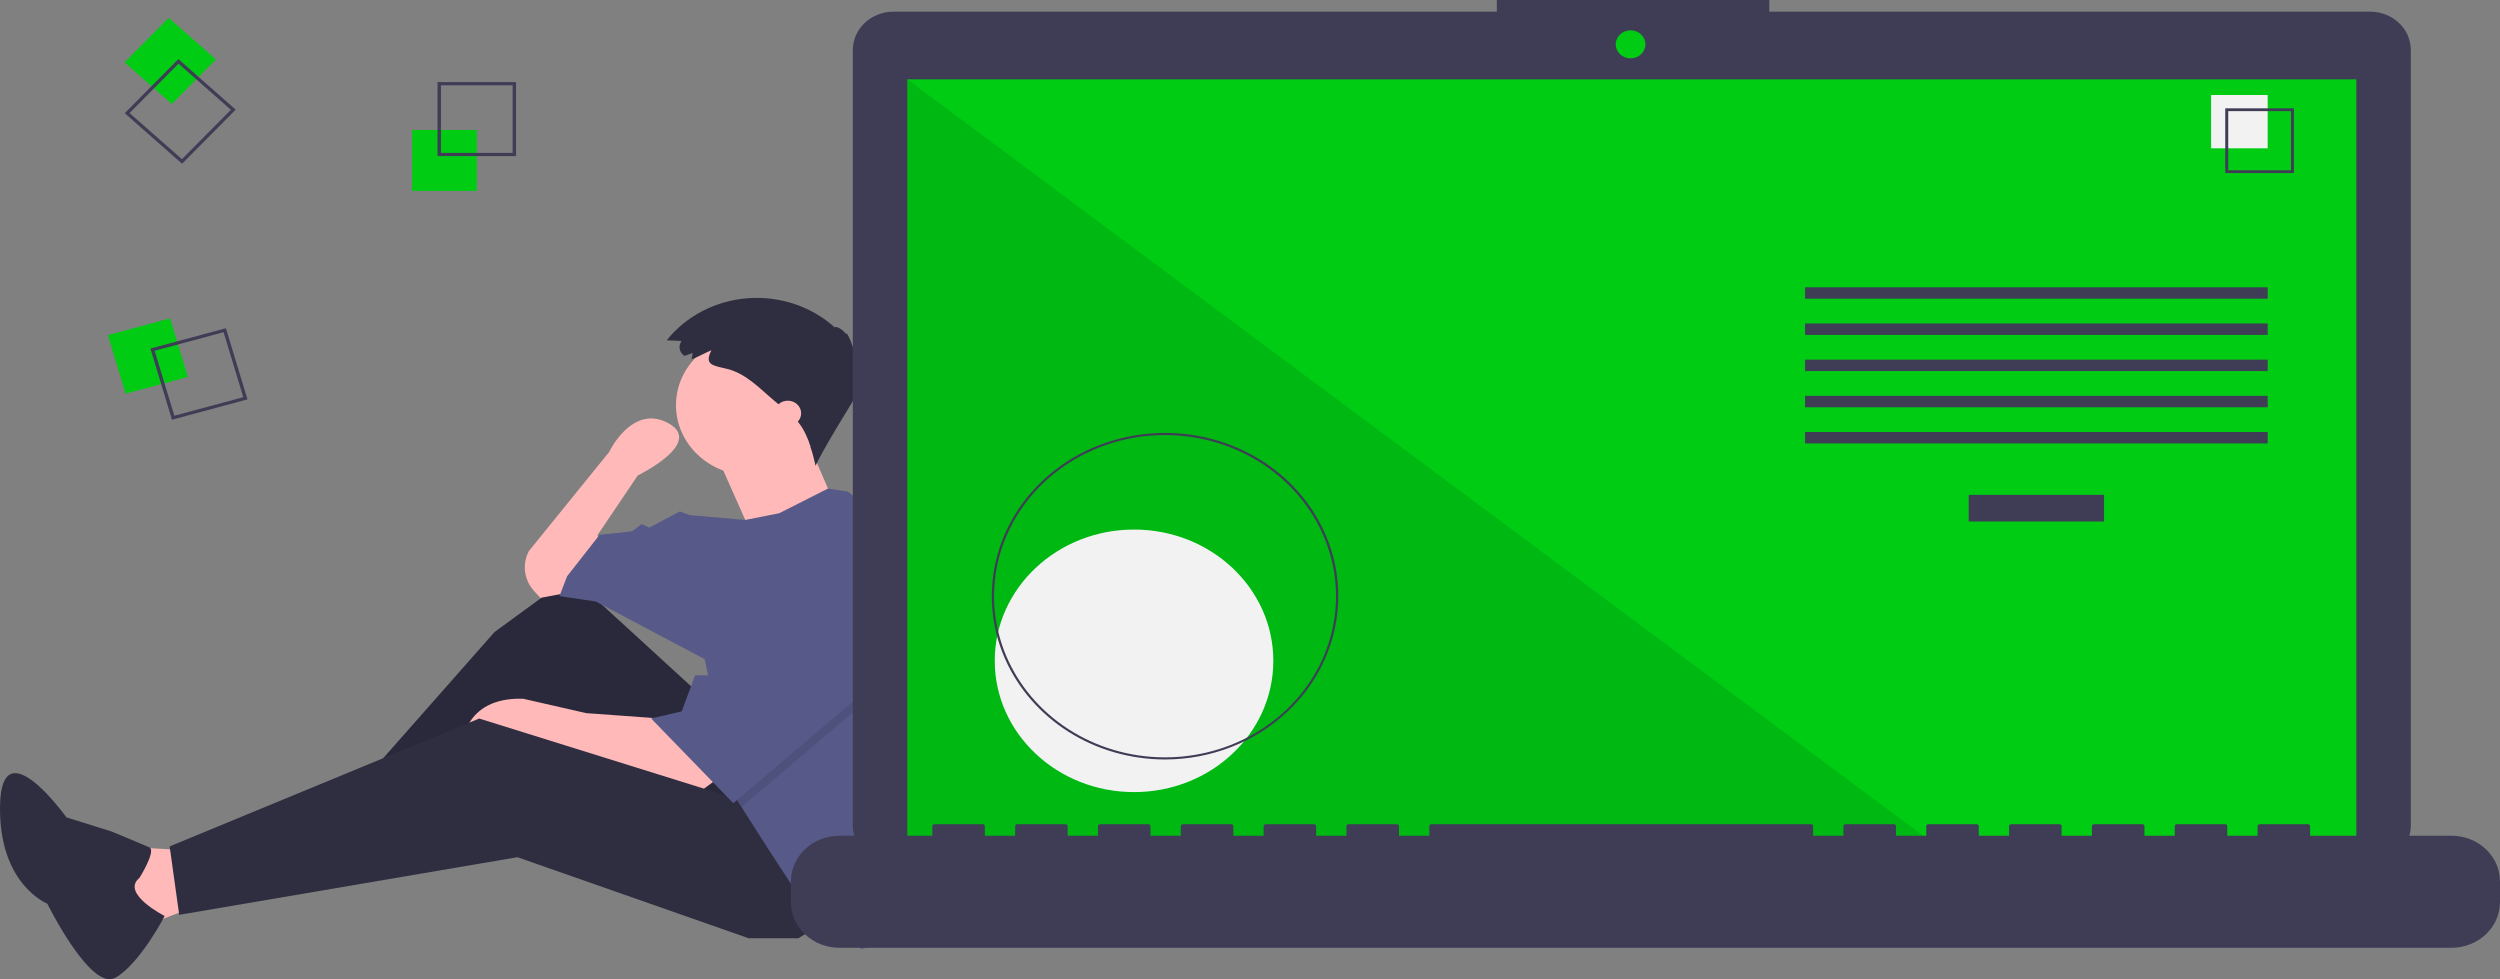 <svg width="217" height="85" viewBox="0 0 217 85" fill="none" xmlns="http://www.w3.org/2000/svg">
<rect x="0" y="0" width="217" height="85" fill="#808080" stroke="none"/>
<g clip-path="url(#clip0)">
<path d="M15.555 73.78L10.579 73.467L12.238 80.501L17.877 78.313L15.555 73.78Z" fill="#FFB9B9"/>
<path d="M61.164 60.65L49.555 50.02L42.92 54.866L29.818 69.716L31.311 71.904L47.233 61.744L58.013 75.03L68.296 70.184L61.164 60.65Z" fill="#2F2E41"/>
<path opacity="0.1" d="M61.164 60.65L49.555 50.02L42.92 54.866L29.818 69.716L31.311 71.904L47.233 61.744L58.013 75.03L68.296 70.184L61.164 60.65Z" fill="black"/>
<path d="M62.16 67.683L60.667 68.778L48.56 64.87L45.74 63.776L40.101 64.87C40.101 64.87 40.101 60.493 45.408 60.65L50.882 61.9L57.35 62.369L62.16 67.683Z" fill="#FFB9B9"/>
<path d="M72.94 79.251L69.291 81.439H64.979L44.911 74.405L15.555 79.407L14.726 73.467L41.594 62.369L65.145 69.716L72.94 79.251Z" fill="#2F2E41"/>
<path d="M49.389 51.427L46.901 51.896L46.359 51.3C45.93 50.828 45.658 50.247 45.577 49.63C45.497 49.014 45.611 48.388 45.906 47.832L52.872 39.235C52.872 39.235 54.862 35.015 58.013 36.734C61.164 38.453 55.36 41.267 55.36 41.267L51.877 46.425L52.208 49.083L49.389 51.427Z" fill="#FFB9B9"/>
<path d="M65.145 41.267C68.717 41.267 71.613 38.538 71.613 35.171C71.613 31.804 68.717 29.075 65.145 29.075C61.572 29.075 58.676 31.804 58.676 35.171C58.676 38.538 61.572 41.267 65.145 41.267Z" fill="#FFB9B9"/>
<path d="M62.242 39.626L65.228 46.347L72.359 43.534C72.359 43.534 70.037 38.219 70.037 38.063C70.037 37.906 62.242 39.626 62.242 39.626Z" fill="#FFB9B9"/>
<path d="M81.881 59.51C81.881 63.189 81.266 66.845 80.058 70.344L79.574 71.748L77.252 81.751L74.764 82.377L72.94 80.188L69.291 77.687L66.638 73.623L64.362 70.05L63.652 68.934L61.164 57.211L51.711 52.209L48.56 51.74L49.223 50.02L52.042 46.425L54.862 46.113L55.691 45.487L56.355 45.8L59.008 44.393L59.838 44.706L64.687 45.131L67.633 44.55L71.868 42.407L73.603 42.674L79.574 47.363C81.1 51.251 81.882 55.364 81.881 59.51Z" fill="#575A89"/>
<path d="M12.107 76.2C12.107 76.2 13.592 73.827 12.965 73.55C12.337 73.273 9.673 72.169 9.673 72.169L5.765 70.948C5.765 70.948 0.126 63.05 0.003 69.918C-0.121 76.787 4.108 78.438 4.108 78.438C4.108 78.438 7.88 86.088 10.017 84.868C12.154 83.648 14.292 79.507 14.292 79.507C14.292 79.507 10.438 77.555 12.107 76.2Z" fill="#2F2E41"/>
<path opacity="0.1" d="M80.072 58.149L73.769 62.056L64.362 70.05L63.652 68.934L61.662 59.555H62.159L67.301 50.646L80.072 58.149Z" fill="black"/>
<path d="M67.301 49.708L62.159 58.617H60.335L59.174 61.744L56.52 62.369L63.652 69.716L73.769 61.118L80.072 57.211L67.301 49.708Z" fill="#575A89"/>
<path d="M60.114 30.638L59.413 30.892C59.305 30.824 59.213 30.735 59.142 30.633C59.071 30.53 59.022 30.415 58.999 30.294C58.976 30.173 58.978 30.049 59.006 29.93C59.035 29.81 59.088 29.696 59.163 29.596L57.868 29.539C58.699 28.496 59.756 27.63 60.969 27.001C62.182 26.371 63.523 25.991 64.903 25.886C66.283 25.781 67.671 25.954 68.975 26.392C70.279 26.831 71.469 27.526 72.467 28.43C72.526 28.239 73.169 28.611 73.432 28.989C73.52 28.677 74.122 30.183 74.336 31.247C74.434 30.893 74.814 31.465 74.481 32.014C74.692 31.985 74.787 32.492 74.624 32.775C74.854 32.673 74.816 33.28 74.566 33.685C74.895 33.657 71.972 37.931 70.79 40.429C70.446 38.941 70.06 37.375 68.952 36.267C68.764 36.079 68.558 35.907 68.352 35.736L67.238 34.81C65.944 33.733 64.766 32.403 63.041 32.001C61.856 31.724 61.107 31.662 61.753 30.403C61.169 30.633 60.624 30.974 60.035 31.187C60.043 31.011 60.125 30.814 60.114 30.638Z" fill="#2F2E41"/>
<path d="M68.379 36.969C69.02 36.969 69.54 36.479 69.54 35.874C69.54 35.27 69.02 34.78 68.379 34.78C67.738 34.78 67.218 35.27 67.218 35.874C67.218 36.479 67.738 36.969 68.379 36.969Z" fill="#FFB9B9"/>
<path d="M41.386 11.282H35.772V16.572H41.386V11.282Z" fill="#00CC14"/>
<path d="M44.794 13.549H37.977V7.125H44.794V13.549ZM38.274 13.27H44.497V7.404H38.274V13.27Z" fill="#3F3D56"/>
<path d="M16.305 32.719L14.764 27.633L9.366 29.085L10.908 34.172L16.305 32.719Z" fill="#00CC14"/>
<path d="M14.928 36.431L13.056 30.253L19.61 28.49L21.482 34.667L14.928 36.431ZM13.423 30.445L15.132 36.085L21.116 34.475L19.407 28.835L13.423 30.445Z" fill="#3F3D56"/>
<path d="M14.91 9.027L18.743 5.162L14.642 1.55L10.809 5.415L14.91 9.027Z" fill="#00CC14"/>
<path d="M10.826 9.826L15.48 5.132L20.46 9.518L15.806 14.212L10.826 9.826ZM15.494 5.527L11.245 9.812L15.791 13.817L20.041 9.532L15.494 5.527Z" fill="#3F3D56"/>
<path d="M205.732 1.013H153.575V0H129.925V1.013H77.553C77.09 1.013 76.631 1.099 76.203 1.266C75.775 1.433 75.386 1.678 75.058 1.987C74.731 2.296 74.471 2.662 74.293 3.066C74.116 3.469 74.025 3.902 74.025 4.338V71.648C74.025 72.085 74.116 72.517 74.293 72.921C74.471 73.324 74.731 73.691 75.058 73.999C75.386 74.308 75.775 74.553 76.203 74.72C76.631 74.887 77.09 74.973 77.553 74.973H205.732C206.668 74.973 207.565 74.623 208.227 73.999C208.888 73.376 209.26 72.53 209.26 71.648V4.338C209.26 3.902 209.169 3.469 208.992 3.066C208.814 2.662 208.554 2.296 208.227 1.987C207.899 1.678 207.51 1.433 207.082 1.266C206.654 1.099 206.195 1.013 205.732 1.013Z" fill="#3F3D56"/>
<path d="M204.53 6.889H78.755V73.757H204.53V6.889Z" fill="#00CC14"/>
<path d="M141.535 5.066C142.248 5.066 142.825 4.521 142.825 3.85C142.825 3.179 142.248 2.634 141.535 2.634C140.823 2.634 140.245 3.179 140.245 3.85C140.245 4.521 140.823 5.066 141.535 5.066Z" fill="#00CC14"/>
<path opacity="0.1" d="M168.56 73.757H78.755V6.889L168.56 73.757Z" fill="black"/>
<path d="M98.435 68.754C105.112 68.754 110.525 63.652 110.525 57.359C110.525 51.066 105.112 45.965 98.435 45.965C91.758 45.965 86.345 51.066 86.345 57.359C86.345 63.652 91.758 68.754 98.435 68.754Z" fill="#F2F2F2"/>
<path d="M101.126 65.923C98.152 65.923 95.244 65.092 92.771 63.535C90.298 61.977 88.371 59.764 87.232 57.174C86.094 54.584 85.796 51.734 86.377 48.985C86.957 46.235 88.389 43.71 90.492 41.728C92.596 39.745 95.275 38.396 98.192 37.849C101.11 37.302 104.133 37.583 106.881 38.655C109.629 39.728 111.978 41.545 113.63 43.876C115.283 46.206 116.165 48.947 116.165 51.75C116.16 55.508 114.575 59.11 111.755 61.767C108.936 64.424 105.113 65.919 101.126 65.923ZM101.126 37.762C98.191 37.762 95.321 38.582 92.88 40.119C90.44 41.656 88.537 43.841 87.414 46.397C86.291 48.953 85.997 51.765 86.569 54.479C87.142 57.192 88.556 59.685 90.631 61.641C92.707 63.597 95.352 64.929 98.231 65.469C101.11 66.009 104.094 65.732 106.806 64.673C109.518 63.614 111.836 61.822 113.467 59.521C115.098 57.221 115.968 54.516 115.968 51.75C115.964 48.041 114.399 44.486 111.616 41.863C108.834 39.241 105.061 37.766 101.126 37.762Z" fill="#3F3D56"/>
<path d="M182.631 42.952H170.882V45.266H182.631V42.952Z" fill="#3F3D56"/>
<path d="M196.835 24.938H156.678V25.929H196.835V24.938Z" fill="#3F3D56"/>
<path d="M196.835 28.078H156.678V29.07H196.835V28.078Z" fill="#3F3D56"/>
<path d="M196.835 31.218H156.678V32.209H196.835V31.218Z" fill="#3F3D56"/>
<path d="M196.835 34.358H156.678V35.35H196.835V34.358Z" fill="#3F3D56"/>
<path d="M196.835 37.498H156.678V38.49H196.835V37.498Z" fill="#3F3D56"/>
<path d="M196.834 8.246H191.924V12.873H196.834V8.246Z" fill="#F2F2F2"/>
<path d="M199.114 15.022H193.152V9.403H199.114V15.022ZM193.411 14.778H198.855V9.647H193.411V14.778Z" fill="#3F3D56"/>
<path d="M212.792 72.541H200.517V71.708C200.517 71.686 200.512 71.665 200.503 71.645C200.495 71.625 200.482 71.606 200.465 71.591C200.449 71.576 200.43 71.564 200.408 71.555C200.387 71.547 200.364 71.543 200.341 71.543H196.133C196.11 71.543 196.087 71.547 196.066 71.555C196.044 71.564 196.025 71.576 196.009 71.591C195.993 71.606 195.98 71.625 195.971 71.645C195.962 71.665 195.957 71.686 195.957 71.708V72.541H193.327V71.708C193.327 71.686 193.323 71.665 193.314 71.645C193.305 71.625 193.292 71.606 193.276 71.591C193.26 71.576 193.24 71.564 193.219 71.555C193.198 71.547 193.175 71.543 193.152 71.543H188.943C188.92 71.543 188.897 71.547 188.876 71.555C188.855 71.564 188.836 71.576 188.819 71.591C188.803 71.606 188.79 71.625 188.781 71.645C188.772 71.665 188.768 71.686 188.768 71.708V72.541H186.138V71.708C186.138 71.686 186.133 71.665 186.124 71.645C186.115 71.625 186.103 71.606 186.086 71.591C186.07 71.576 186.051 71.564 186.029 71.555C186.008 71.547 185.985 71.543 185.962 71.543H181.754C181.731 71.543 181.708 71.547 181.687 71.555C181.665 71.564 181.646 71.576 181.63 71.591C181.613 71.606 181.601 71.625 181.592 71.645C181.583 71.665 181.578 71.686 181.578 71.708V72.541H178.948V71.708C178.948 71.686 178.944 71.665 178.935 71.645C178.926 71.625 178.913 71.606 178.897 71.591C178.88 71.576 178.861 71.564 178.84 71.555C178.819 71.547 178.796 71.543 178.773 71.543H174.564C174.541 71.543 174.518 71.547 174.497 71.555C174.476 71.564 174.456 71.576 174.44 71.591C174.424 71.606 174.411 71.625 174.402 71.645C174.393 71.665 174.389 71.686 174.389 71.708V72.541H171.759V71.708C171.759 71.686 171.754 71.665 171.745 71.645C171.736 71.625 171.723 71.606 171.707 71.591C171.691 71.576 171.672 71.564 171.65 71.555C171.629 71.547 171.606 71.543 171.583 71.543H167.375C167.352 71.543 167.329 71.547 167.308 71.555C167.286 71.564 167.267 71.576 167.251 71.591C167.234 71.606 167.221 71.625 167.213 71.645C167.204 71.665 167.199 71.686 167.199 71.708V72.541H164.569V71.708C164.569 71.686 164.564 71.665 164.556 71.645C164.547 71.625 164.534 71.606 164.518 71.591C164.501 71.576 164.482 71.564 164.461 71.555C164.439 71.547 164.417 71.543 164.394 71.543H160.185C160.162 71.543 160.139 71.547 160.118 71.555C160.097 71.564 160.077 71.576 160.061 71.591C160.045 71.606 160.032 71.625 160.023 71.645C160.014 71.665 160.01 71.686 160.01 71.708V72.541H157.379V71.708C157.379 71.686 157.375 71.665 157.366 71.645C157.357 71.625 157.344 71.606 157.328 71.591C157.312 71.576 157.292 71.564 157.271 71.555C157.25 71.547 157.227 71.543 157.204 71.543H124.237C124.214 71.543 124.192 71.547 124.17 71.555C124.149 71.564 124.13 71.576 124.113 71.591C124.097 71.606 124.084 71.625 124.075 71.645C124.067 71.665 124.062 71.686 124.062 71.708V72.541H121.432V71.708C121.432 71.686 121.427 71.665 121.418 71.645C121.41 71.625 121.397 71.606 121.38 71.591C121.364 71.576 121.345 71.564 121.323 71.555C121.302 71.547 121.279 71.543 121.256 71.543H117.048C117.025 71.543 117.002 71.547 116.981 71.555C116.959 71.564 116.94 71.576 116.924 71.591C116.908 71.606 116.895 71.625 116.886 71.645C116.877 71.665 116.872 71.686 116.872 71.708V72.541H114.242V71.708C114.242 71.686 114.238 71.665 114.229 71.645C114.22 71.625 114.207 71.606 114.191 71.591C114.175 71.576 114.155 71.564 114.134 71.555C114.113 71.547 114.09 71.543 114.067 71.543H109.858C109.835 71.543 109.812 71.547 109.791 71.555C109.77 71.564 109.751 71.576 109.734 71.591C109.718 71.606 109.705 71.625 109.696 71.645C109.687 71.665 109.683 71.686 109.683 71.708V72.541H107.053V71.708C107.053 71.686 107.048 71.665 107.039 71.645C107.03 71.625 107.018 71.606 107.001 71.591C106.985 71.576 106.966 71.564 106.944 71.555C106.923 71.547 106.9 71.543 106.877 71.543H102.669C102.646 71.543 102.623 71.547 102.602 71.555C102.58 71.564 102.561 71.576 102.545 71.591C102.528 71.606 102.516 71.625 102.507 71.645C102.498 71.665 102.493 71.686 102.493 71.708V72.541H99.863V71.708C99.863 71.686 99.859 71.665 99.85 71.645C99.841 71.625 99.828 71.606 99.812 71.591C99.795 71.576 99.776 71.564 99.755 71.555C99.734 71.547 99.711 71.543 99.688 71.543H95.479C95.456 71.543 95.433 71.547 95.412 71.555C95.391 71.564 95.371 71.576 95.355 71.591C95.339 71.606 95.326 71.625 95.317 71.645C95.308 71.665 95.304 71.686 95.304 71.708V72.541H92.674V71.708C92.674 71.686 92.669 71.665 92.66 71.645C92.651 71.625 92.638 71.606 92.622 71.591C92.606 71.576 92.587 71.564 92.565 71.555C92.544 71.547 92.521 71.543 92.498 71.543H88.29C88.267 71.543 88.244 71.547 88.222 71.555C88.201 71.564 88.182 71.576 88.166 71.591C88.149 71.606 88.136 71.625 88.128 71.645C88.119 71.665 88.114 71.686 88.114 71.708V72.541H85.484V71.708C85.484 71.686 85.479 71.665 85.471 71.645C85.462 71.625 85.449 71.606 85.433 71.591C85.416 71.576 85.397 71.564 85.376 71.555C85.354 71.547 85.332 71.543 85.309 71.543H81.1C81.077 71.543 81.054 71.547 81.033 71.555C81.012 71.564 80.992 71.576 80.976 71.591C80.96 71.606 80.947 71.625 80.938 71.645C80.929 71.665 80.925 71.686 80.925 71.708V72.541H72.858C71.742 72.541 70.672 72.959 69.882 73.703C69.093 74.447 68.65 75.456 68.65 76.508V78.301C68.65 79.353 69.093 80.362 69.882 81.106C70.672 81.85 71.742 82.268 72.858 82.268H212.792C213.908 82.268 214.978 81.85 215.767 81.106C216.557 80.362 217 79.353 217 78.301V76.508C217 75.456 216.557 74.447 215.767 73.703C214.978 72.959 213.908 72.541 212.792 72.541Z" fill="#3F3D56"/>
</g>
<defs>
<clipPath id="clip0">
<rect width="217" height="85" fill="white"/>
</clipPath>
</defs>
</svg>
